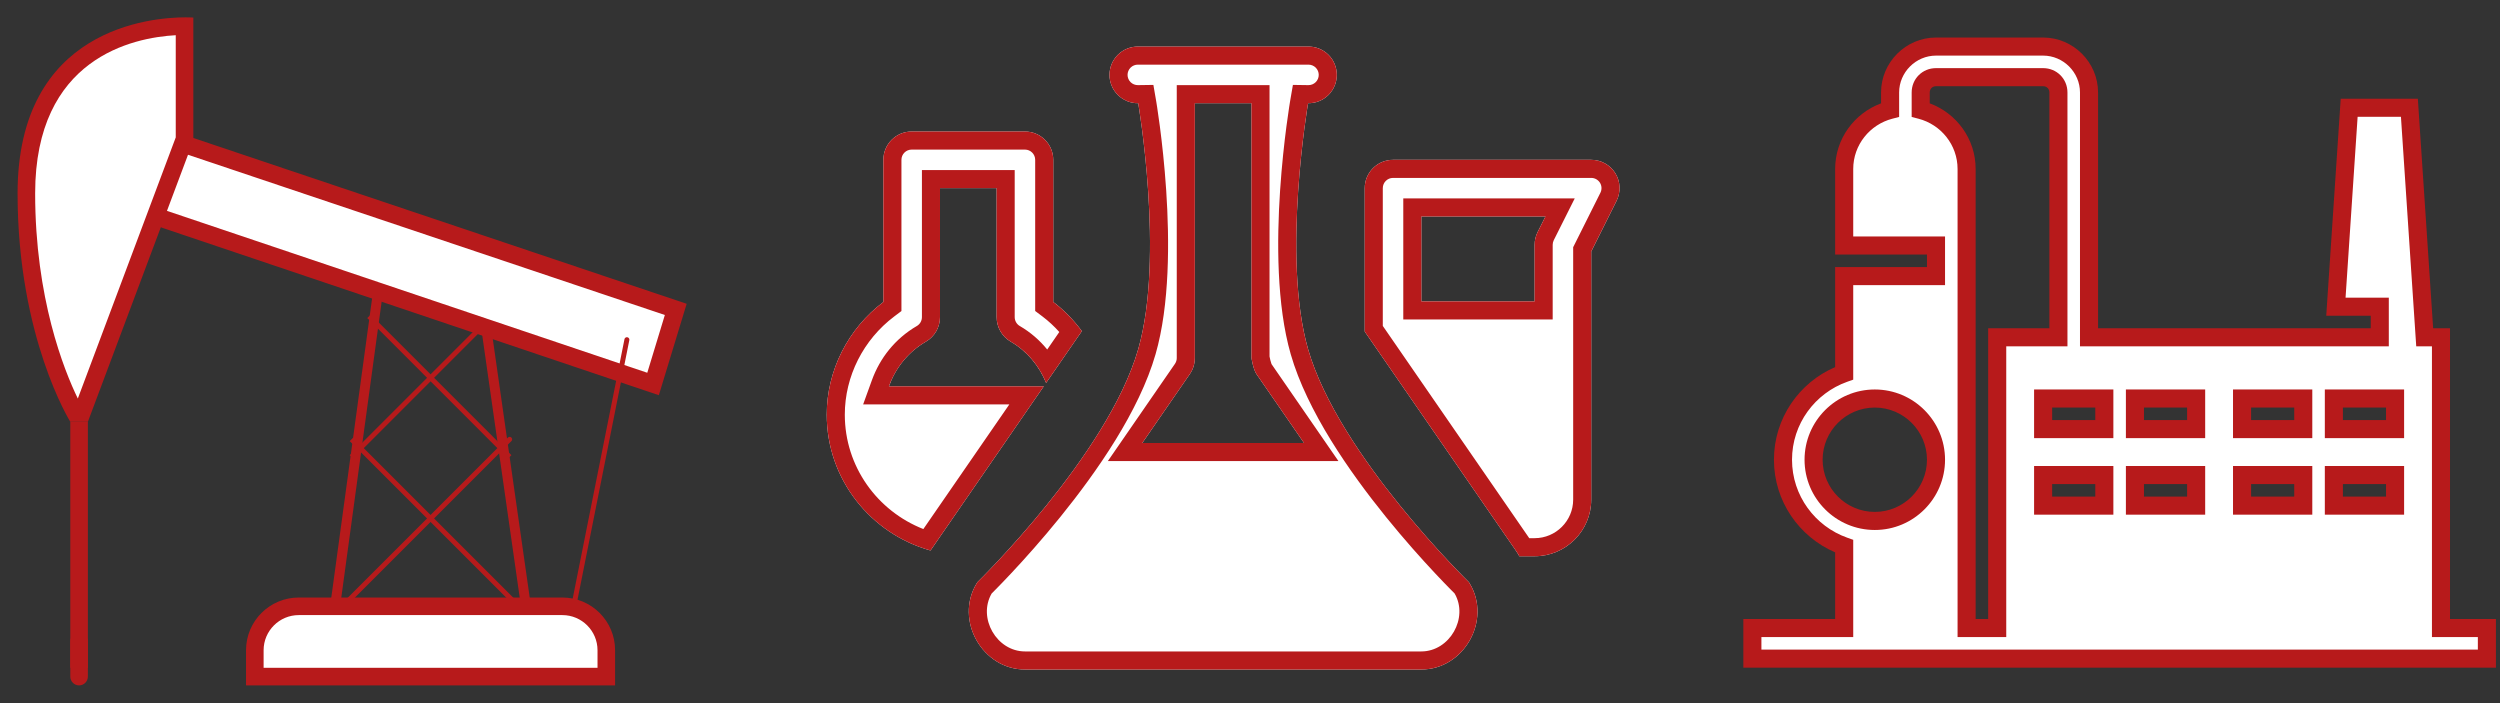 <svg width="505" height="142" viewBox="0 0 505 142" fill="none" xmlns="http://www.w3.org/2000/svg">
<rect x="0" y="0" width="505" height="142" fill="#333333" stroke="none"/>
<path d="M67.449 124.25L102.949 88.75M70.999 92.3L99.399 63.9L70.999 92.3ZM106.499 124.25L70.999 88.75L106.499 124.25ZM102.949 92.3L74.549 63.9L102.949 92.3Z" stroke="#B71A1B" stroke-linecap="round"/>
<path d="M14.199 85.2H17.749V134.9H14.199V85.2Z" fill="#B71A1B"/>
<path d="M95.849 49.7L106.499 124.25M78.099 46.15L67.449 124.25L78.099 46.15Z" stroke="#B71A1B" stroke-width="2"/>
<path d="M10.955 36.792L16.681 22.23L136.501 62.498L131.918 77.567L10.955 36.792Z" fill="white"/>
<path d="M17.715 24.452L134.3 63.63L130.75 75.299L13.291 35.706L17.715 24.452ZM15.649 20.011L8.623 37.878L133.086 79.832L138.706 61.365L15.649 20.011Z" fill="#B71A1B"/>
<path d="M15.229 83.425C13.191 79.701 5.324 63.719 5.324 39.05C5.324 8.002 29.496 5.329 37.274 5.279V28.077L16.517 83.425H15.229Z" fill="white"/>
<path d="M35.501 7.111V27.754L15.72 80.507C12.905 74.717 7.101 60.201 7.101 39.05C7.101 11.722 26.807 7.597 35.501 7.111ZM37.485 3.504C30.627 3.507 3.551 5.623 3.551 39.05C3.551 68.164 14.201 85.2 14.201 85.2H17.751L39.051 28.4V3.55C39.051 3.55 38.483 3.504 37.485 3.504Z" fill="#B71A1B"/>
<path d="M126.632 68.618L114.615 128.815" stroke="#B71A1B" stroke-linecap="round"/>
<path d="M51.475 136.675V131.35C51.475 126.454 55.454 122.475 60.35 122.475H113.6C118.495 122.475 122.475 126.454 122.475 131.35V136.675H51.475Z" fill="white"/>
<path d="M113.599 124.25C117.515 124.25 120.699 127.434 120.699 131.35V134.9H53.249V131.35C53.249 127.434 56.434 124.25 60.349 124.25H113.599ZM113.599 120.7H60.349C54.467 120.7 49.699 125.468 49.699 131.35V138.45H124.249V131.35C124.249 125.468 119.482 120.7 113.599 120.7Z" fill="#B71A1B"/>
<path d="M15.974 127.8C16.951 127.8 17.749 128.599 17.749 129.575V136.675C17.749 137.651 16.951 138.45 15.974 138.45C14.998 138.45 14.199 137.651 14.199 136.675V129.575C14.199 128.599 14.998 127.8 15.974 127.8Z" fill="#B71A1B"/>
<path d="M229.917 9.408C229.159 9.397 228.406 9.537 227.703 9.82C227 10.102 226.359 10.522 225.82 11.054C225.28 11.586 224.851 12.22 224.559 12.92C224.266 13.619 224.115 14.369 224.115 15.127C224.115 15.885 224.266 16.636 224.559 17.335C224.851 18.034 225.28 18.669 225.82 19.201C226.359 19.733 227 20.152 227.703 20.435C228.406 20.718 229.159 20.858 229.917 20.847C229.917 20.847 235.283 51.889 229.917 70.537C223.74 91.999 197.431 117.601 197.431 117.601C197.364 117.704 197.301 117.808 197.241 117.914C192.815 125.294 198.443 135.241 207.049 135.241H287.102C295.708 135.241 301.336 125.294 296.911 117.914C296.851 117.808 296.787 117.704 296.721 117.601C296.721 117.601 270.411 91.999 264.235 70.537C258.868 51.889 264.235 20.847 264.235 20.847C264.993 20.858 265.745 20.718 266.449 20.435C267.152 20.152 267.792 19.733 268.332 19.201C268.872 18.669 269.3 18.034 269.593 17.335C269.885 16.636 270.036 15.885 270.036 15.127C270.036 14.369 269.885 13.619 269.593 12.92C269.3 12.22 268.872 11.586 268.332 11.054C267.792 10.522 267.152 10.102 266.449 9.82C265.745 9.537 264.993 9.397 264.235 9.408H229.917ZM241.356 20.847H252.795C252.795 40.95 252.795 52.221 252.795 72.324C252.795 72.324 253.151 74.62 253.812 75.575C254.473 76.53 263.408 89.483 263.408 89.483H230.743L240.339 75.575C241.001 74.62 241.355 73.486 241.356 72.324V20.847ZM184.159 26.567C180.996 26.567 178.439 29.129 178.439 32.286V61.008C171.313 66.373 167 74.824 167 83.764C167 96.873 175.917 107.837 187.968 111.2C187.986 111.172 188.001 111.14 188.024 111.111L210.836 78.044H179.557C180.901 74.332 183.426 71.111 187.041 69.006C188.803 67.983 189.879 66.094 189.879 64.058V38.006H201.318V64.058C201.318 66.094 202.394 67.983 204.156 69.006C207.536 70.974 209.915 73.937 211.316 77.351L218.477 66.973V66.806C216.859 64.632 214.96 62.655 212.758 60.997V32.286C212.758 29.129 210.201 26.567 207.038 26.567H184.159ZM281.394 32.286C278.231 32.286 275.674 34.849 275.674 38.006V66.973L306.127 111.111C306.333 111.408 306.53 111.707 306.719 112.016C306.788 112.124 306.818 112.248 306.887 112.362H309.992C316.301 112.362 321.432 107.232 321.432 100.923V50.797L326.548 40.564C327.435 38.791 327.343 36.688 326.302 35.001C325.256 33.319 323.416 32.286 321.432 32.286H281.394ZM287.114 43.726H312.182L310.596 46.887C310.201 47.677 309.992 48.559 309.992 49.446V60.885H287.114V43.726Z" fill="white"/>
<path fill-rule="evenodd" clip-rule="evenodd" d="M229.891 13.059L229.865 13.058C229.591 13.054 229.319 13.105 229.064 13.207C228.81 13.309 228.578 13.461 228.383 13.654C228.188 13.846 228.032 14.076 227.927 14.329C227.821 14.582 227.766 14.853 227.766 15.127C227.766 15.402 227.821 15.673 227.927 15.926C228.032 16.179 228.188 16.408 228.383 16.601C228.578 16.794 228.81 16.945 229.064 17.047C229.319 17.15 229.591 17.2 229.865 17.197L232.983 17.152L233.514 20.225L229.917 20.847C229.159 20.858 228.406 20.718 227.703 20.435C227 20.152 226.359 19.733 225.82 19.201C225.28 18.669 224.851 18.034 224.559 17.335C224.266 16.636 224.115 15.885 224.115 15.127C224.115 14.369 224.266 13.619 224.559 12.92C224.851 12.22 225.28 11.586 225.82 11.054C226.359 10.522 227 10.102 227.703 9.82C228.406 9.537 229.159 9.397 229.917 9.408H264.235C264.993 9.397 265.745 9.537 266.449 9.82C267.152 10.102 267.792 10.522 268.332 11.054C268.872 11.586 269.3 12.22 269.593 12.92C269.885 13.619 270.036 14.369 270.036 15.127C270.036 15.885 269.885 16.636 269.593 17.335C269.3 18.034 268.872 18.669 268.332 19.201C267.792 19.733 267.152 20.152 266.449 20.435C265.745 20.718 264.993 20.858 264.235 20.847L260.637 20.225L261.168 17.152L264.286 17.197C264.561 17.2 264.833 17.15 265.087 17.047C265.342 16.945 265.573 16.794 265.769 16.601C265.964 16.409 266.119 16.179 266.225 15.926C266.331 15.673 266.385 15.402 266.385 15.127C266.385 14.853 266.331 14.582 266.225 14.329C266.119 14.076 265.964 13.846 265.769 13.654C265.573 13.461 265.342 13.309 265.087 13.207C264.833 13.105 264.561 13.054 264.286 13.058L264.261 13.059H229.891ZM296.721 117.601C296.721 117.601 270.411 91.999 264.235 70.537C258.868 51.889 264.235 20.847 264.235 20.847C260.637 20.225 260.637 20.226 260.637 20.226L260.637 20.228L260.632 20.255L260.619 20.33C260.609 20.395 260.593 20.488 260.573 20.61C260.533 20.853 260.476 21.207 260.406 21.662C260.266 22.571 260.074 23.884 259.86 25.515C259.433 28.773 258.921 33.316 258.579 38.457C257.904 48.614 257.857 61.576 260.726 71.547C264.03 83.028 272.562 95.275 279.956 104.414C283.699 109.04 287.242 112.979 289.849 115.762C291.154 117.155 292.228 118.261 292.978 119.022C293.341 119.391 293.629 119.679 293.831 119.879C296.702 124.821 292.834 131.59 287.102 131.59H207.049C201.317 131.59 197.45 124.821 200.32 119.879C200.522 119.679 200.81 119.391 201.173 119.022C201.924 118.261 202.997 117.155 204.302 115.762C206.91 112.979 210.452 109.04 214.196 104.414C221.59 95.275 230.121 83.028 233.425 71.547C236.295 61.576 236.247 48.614 235.572 38.457C235.23 33.316 234.718 28.773 234.291 25.515C234.078 23.884 233.885 22.571 233.745 21.662C233.675 21.207 233.618 20.853 233.578 20.61C233.558 20.488 233.543 20.395 233.532 20.33L233.519 20.255L233.514 20.226C233.514 20.226 233.514 20.225 229.917 20.847C229.917 20.847 235.283 51.889 229.917 70.537C223.74 91.999 197.431 117.601 197.431 117.601C197.364 117.704 197.301 117.808 197.241 117.914C192.815 125.294 198.443 135.241 207.049 135.241H287.102C295.708 135.241 301.336 125.294 296.911 117.914C296.851 117.808 296.787 117.704 296.721 117.601ZM237.705 17.196H256.446V72.007C256.447 72.011 256.448 72.014 256.448 72.017C256.483 72.201 256.534 72.45 256.6 72.715C256.667 72.987 256.739 73.233 256.808 73.424C256.835 73.499 256.855 73.547 256.867 73.574C257.349 74.272 259.646 77.6 261.863 80.814L266.412 87.408L266.413 87.41C266.413 87.41 266.413 87.41 263.408 89.483C263.408 89.483 262.327 87.916 260.89 85.832C258.194 81.924 254.243 76.198 253.812 75.575C253.151 74.62 252.795 72.324 252.795 72.324V20.847H241.356V72.324C241.355 73.486 241.001 74.62 240.339 75.575L230.743 89.483H263.408L266.413 87.41L270.362 93.134H223.789L237.337 73.498C237.577 73.152 237.705 72.742 237.705 72.321V17.196ZM182.09 62.829L180.635 63.925C174.404 68.615 170.651 75.996 170.651 83.764C170.651 94.265 177.233 103.223 186.516 106.869L203.882 81.695H174.352L176.124 76.801C177.74 72.337 180.803 68.414 185.204 65.851L185.207 65.85C185.833 65.486 186.228 64.806 186.228 64.058V34.355H204.969V64.058C204.969 64.806 205.364 65.486 205.99 65.85L205.992 65.851C208.193 67.132 210.038 68.754 211.536 70.605L213.979 67.064C212.938 65.904 211.799 64.846 210.561 63.913L209.107 62.817V32.286C209.107 31.143 208.182 30.218 207.038 30.218H184.159C183.015 30.218 182.09 31.143 182.09 32.286V62.829ZM218.477 66.973L211.316 77.351C211.167 76.988 211.007 76.63 210.836 76.278C210.521 75.629 210.168 74.999 209.777 74.393C209.64 74.182 209.499 73.973 209.354 73.768C208.013 71.877 206.283 70.245 204.156 69.006C202.394 67.983 201.318 66.094 201.318 64.058V38.006H189.879V64.058C189.879 66.094 188.803 67.983 187.041 69.006C184.677 70.383 182.779 72.237 181.372 74.393C180.628 75.534 180.022 76.76 179.557 78.044H210.836L188.024 111.111C188.008 111.132 187.995 111.155 187.982 111.176C187.978 111.185 187.973 111.193 187.968 111.2C175.917 107.837 167 96.873 167 83.764C167 74.824 171.313 66.373 178.439 61.008V32.286C178.439 29.129 180.996 26.567 184.159 26.567H207.038C210.201 26.567 212.758 29.129 212.758 32.286V60.997C214.96 62.655 216.859 64.632 218.477 66.806V66.973ZM184.809 109.371L184.807 109.375L184.809 109.371ZM317.781 49.935L323.283 38.932C323.604 38.288 323.571 37.532 323.199 36.924C322.811 36.306 322.14 35.937 321.432 35.937H281.394C280.25 35.937 279.325 36.863 279.325 38.006V65.836L308.907 108.711H309.992C314.285 108.711 317.781 105.215 317.781 100.923V49.935ZM306.127 111.111L275.674 66.973V38.006C275.674 34.849 278.231 32.286 281.394 32.286H321.432C323.416 32.286 325.256 33.319 326.302 35.001C327.343 36.688 327.435 38.791 326.548 40.564L321.432 50.797V100.923C321.432 107.232 316.301 112.362 309.992 112.362H306.887C306.853 112.306 306.829 112.249 306.805 112.192C306.78 112.131 306.754 112.072 306.719 112.016C306.53 111.707 306.333 111.408 306.127 111.111ZM283.463 40.075H318.098L313.861 48.52C313.861 48.52 313.861 48.52 313.861 48.52C313.72 48.802 313.643 49.126 313.643 49.446V64.536H283.463V40.075ZM312.182 43.726L310.596 46.887C310.516 47.047 310.444 47.21 310.379 47.377C310.125 48.033 309.992 48.738 309.992 49.446V60.885H287.114V43.726H312.182Z" fill="#B71A1B"/>
<path d="M391.073 9.407C385.989 9.407 381.8 13.595 381.8 18.68V22.212C376.483 23.595 372.527 28.391 372.527 34.136V49.591H391.073V55.773H372.527V75.4C365.334 77.953 360.163 84.807 360.163 92.866C360.163 100.924 365.334 107.778 372.527 110.332V126.868H353.98V133.05H496.17H502.352V129.959V126.868H493.078V68.137H489.788L486.697 21.771H474.532L471.852 61.955H480.714V68.137H421.984V18.68C421.984 13.595 417.795 9.407 412.711 9.407H391.073ZM391.073 15.589H412.711C414.457 15.589 415.802 16.934 415.802 18.68V68.137H403.438V126.868H397.255V34.136C397.255 28.391 393.299 23.595 387.982 22.212V18.68C387.982 16.934 389.327 15.589 391.073 15.589ZM378.709 80.501C385.528 80.501 391.073 86.047 391.073 92.866C391.073 99.685 385.528 105.23 378.709 105.23C371.89 105.23 366.345 99.685 366.345 92.866C366.345 86.047 371.89 80.501 378.709 80.501ZM412.711 80.501H425.075V86.684H412.711V80.501ZM431.257 80.501H443.621V86.684H431.257V80.501ZM452.895 80.501H465.259V86.684H452.895V80.501ZM471.441 80.501H483.805V86.684H471.441V80.501ZM412.711 95.957H425.075V102.139H412.711V95.957ZM431.257 95.957H443.621V102.139H431.257V95.957ZM452.895 95.957H465.259V102.139H452.895V95.957ZM471.441 95.957H483.805V102.139H471.441V95.957Z" fill="white"/>
<path fill-rule="evenodd" clip-rule="evenodd" d="M379.974 18.68C379.974 12.587 384.98 7.582 391.073 7.582H412.71C418.803 7.582 423.809 12.587 423.809 18.68V66.312H478.888V63.781H469.9L472.824 19.946H488.404L491.495 66.312H494.903V125.042H504.176V134.875H352.154V125.042H370.701V111.576C363.445 108.463 358.336 101.265 358.336 92.866C358.336 84.467 363.445 77.269 370.701 74.156V53.948H389.247V51.416H370.701V34.136C370.701 28.03 374.584 22.874 379.974 20.875V18.68ZM391.073 11.232C386.996 11.232 383.625 14.604 383.625 18.68V23.623L382.259 23.979C377.713 25.161 374.352 29.256 374.352 34.136V47.766H392.898V57.599H374.352V76.689L373.137 77.12C366.644 79.425 361.987 85.609 361.987 92.866C361.987 100.122 366.644 106.307 373.137 108.611L374.352 109.043V128.693H355.805V131.224H500.525V128.693H491.252V69.963H488.08L484.989 23.597H476.239L473.802 60.13H482.539V69.963H420.158V18.68C420.158 14.604 416.787 11.232 412.71 11.232H391.073ZM391.073 17.415C390.334 17.415 389.807 17.942 389.807 18.68V20.875C395.197 22.874 399.08 28.03 399.08 34.136V125.042H401.611V66.312H413.976V18.68C413.976 17.942 413.448 17.415 412.71 17.415H391.073ZM386.156 18.68C386.156 15.926 388.318 13.764 391.073 13.764H412.71C415.465 13.764 417.626 15.926 417.626 18.68V69.963H405.262V128.693H395.429V34.136C395.429 29.256 392.068 25.161 387.522 23.979L386.156 23.623V18.68ZM378.708 82.327C372.898 82.327 368.169 87.055 368.169 92.866C368.169 98.677 372.898 103.405 378.708 103.405C384.519 103.405 389.247 98.677 389.247 92.866C389.247 87.055 384.519 82.327 378.708 82.327ZM364.519 92.866C364.519 85.039 370.881 78.676 378.708 78.676C386.535 78.676 392.898 85.039 392.898 92.866C392.898 100.693 386.535 107.056 378.708 107.056C370.881 107.056 364.519 100.693 364.519 92.866ZM410.885 78.676H426.9V88.509H410.885V78.676ZM414.535 82.327V84.858H423.249V82.327H414.535ZM429.431 78.676H445.446V88.509H429.431V78.676ZM433.082 82.327V84.858H441.795V82.327H433.082ZM451.068 78.676H467.084V88.509H451.068V78.676ZM454.719 82.327V84.858H463.433V82.327H454.719ZM469.615 78.676H485.63V88.509H469.615V78.676ZM473.266 82.327V84.858H481.979V82.327H473.266ZM410.885 94.132H426.9V103.965H410.885V94.132ZM414.535 97.782V100.314H423.249V97.782H414.535ZM429.431 94.132H445.446V103.965H429.431V94.132ZM433.082 97.782V100.314H441.795V97.782H433.082ZM451.068 94.132H467.084V103.965H451.068V94.132ZM454.719 97.782V100.314H463.433V97.782H454.719ZM469.615 94.132H485.63V103.965H469.615V94.132ZM473.266 97.782V100.314H481.979V97.782H473.266Z" fill="#B71A1B"/>
</svg>
